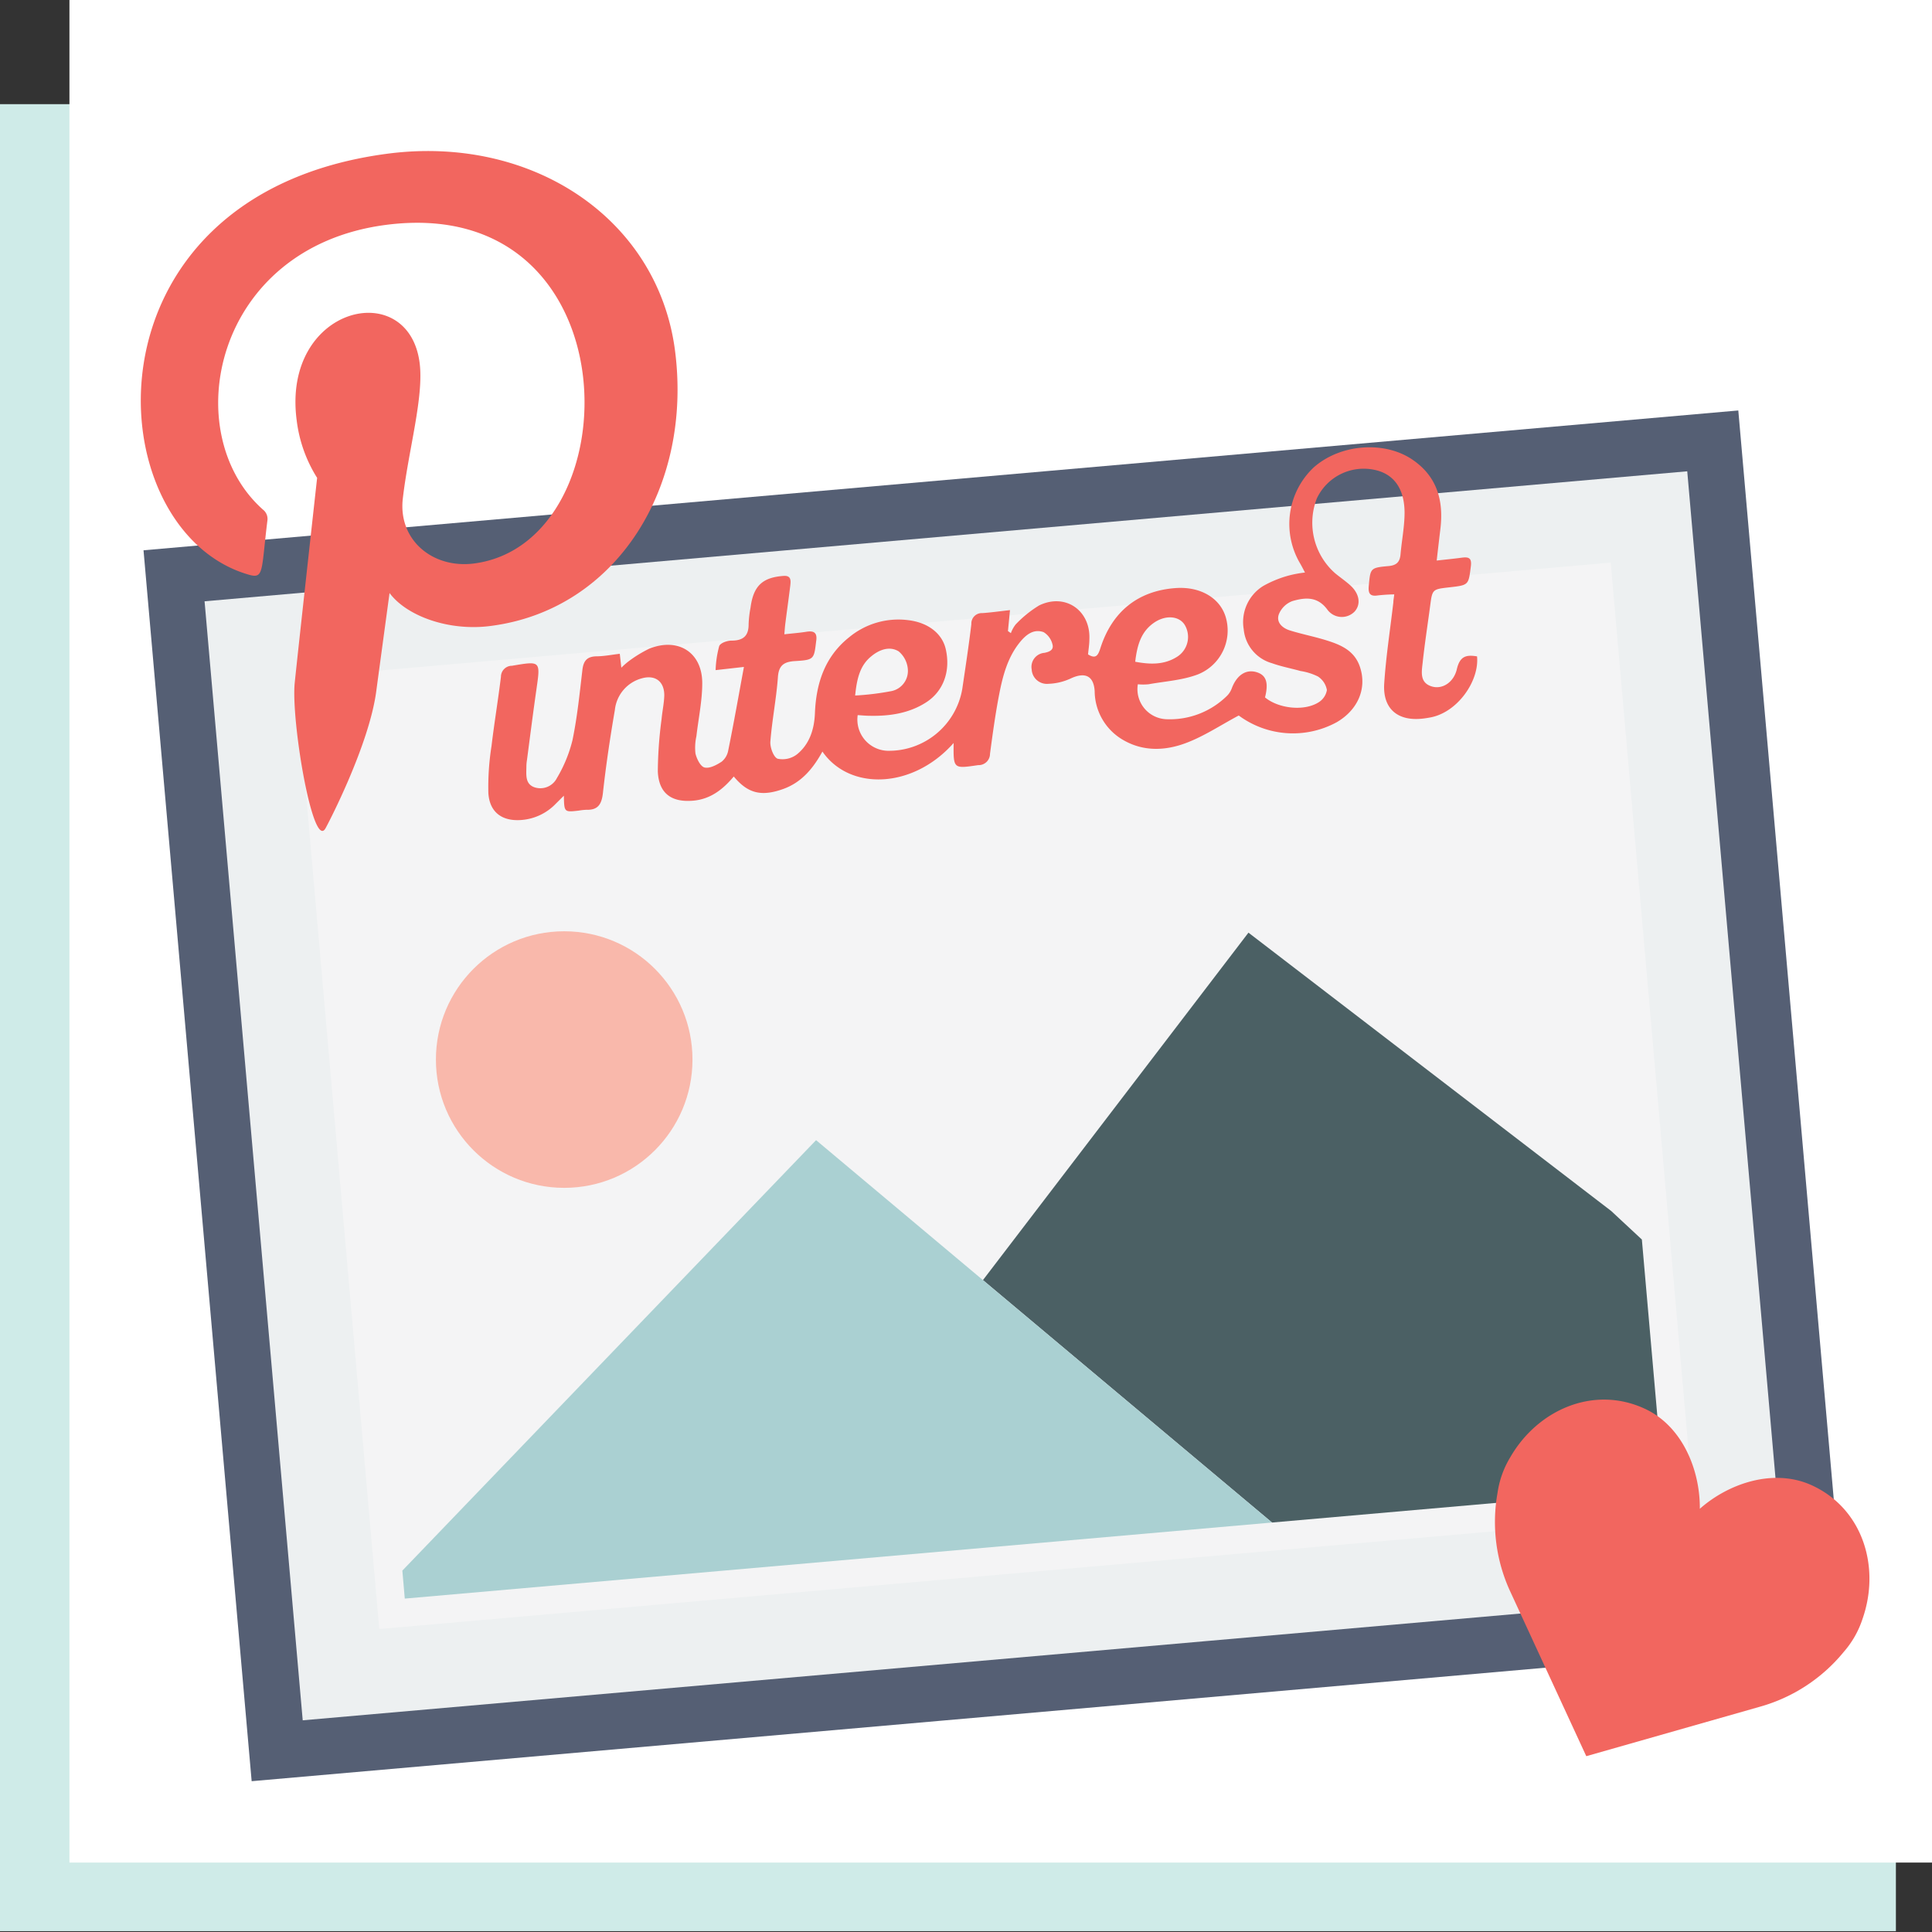 <svg id="Camada_1" data-name="Camada 1" xmlns="http://www.w3.org/2000/svg" viewBox="0 0 350 350"><rect x="0" y="0" width="350" height="350" fill="#333333" stroke="none"/><defs><style>.cls-1{fill:#cfebe8;}.cls-2{fill:#fff;}.cls-3{fill:#edf0f1;}.cls-4{fill:#555f74;}.cls-5{fill:#f4f4f5;}.cls-6{fill:#f9b8ab;}.cls-7{fill:#4b6064;}.cls-8{fill:#aad0d2;}.cls-9{fill:#f2665f;}</style></defs><title>PROJETOS</title><rect class="cls-1" x="-0.27" y="18.87" width="343.73" height="330.98"/><rect class="cls-2" x="12.58" width="337.42" height="337.42"/><rect class="cls-3" x="40.35" y="91.68" width="279.8" height="213.67" transform="translate(-16.65 16.5) rotate(-5.01)"/><path class="cls-4" d="M334.46,297.34,45.59,322.68,26,99.69,314.91,74.36ZM54.84,311.65,323.43,288.1,305.66,85.38,37.06,108.93Z"/><rect class="cls-5" x="60.7" y="112.03" width="239.11" height="172.97" transform="translate(-16.65 16.5) rotate(-5.01)"/><circle class="cls-6" cx="102.21" cy="191.95" r="23.24"/><polygon class="cls-7" points="297.44 224.55 291.87 219.37 226.17 168.96 178.07 231.9 208.29 257.25 230.44 275.82 301.39 269.6 297.44 224.55"/><polygon class="cls-8" points="73.33 289.6 230.44 275.82 208.29 257.25 147.84 206.55 72.89 284.53 73.33 289.6"/><path class="cls-9" d="M307.94,273.33c5.25-4.64,13.43-7.4,20.3-4.25,9.25,4.25,12.45,14.83,9.18,24.18a17.15,17.15,0,0,1-3.41,6,30.08,30.08,0,0,1-15.26,9.95l-31.38,8.94-13.68-29.63a30,30,0,0,1-2.4-18.06,17.09,17.09,0,0,1,2.32-6.48c4.95-8.58,15.06-13.05,24.31-8.8C304.79,258.32,308,266.32,307.94,273.33Z"/><path class="cls-9" d="M70,27.87C13.92,35.38,17.2,96,45,104.09c2.86.85,2.3-.58,3.44-9.76a2.13,2.13,0,0,0-.79-2c-15.6-13.82-9-47.4,22.11-51.57,45.07-6,45,57.45,16.19,61.31-7.42,1-13.73-4.1-13-11.54,1-8.88,3.89-18.67,3.06-24.86-2.09-15.6-25-10.17-22.26,10.5a25.26,25.26,0,0,0,3.7,10.4S54,117.78,53.4,123.62c-.73,6.69,3.26,30.48,5.56,26.45.61-1.07,7.92-15.17,9.2-24.83.47-3.52,2.41-17.81,2.41-17.81,3.09,4.17,10.79,7,18.44,5.95,22.78-3,36.57-25.28,33.24-50.13C119,39.44,96.21,24.35,70,27.87Z"/><path class="cls-9" d="M172.76,134.6c-7.39,8.35-18.85,8.68-23.77,1.55-1.69,3.07-3.79,5.61-7.15,6.8-3.9,1.38-6.35.81-8.91-2.28-1.92,2.28-4.12,4.06-7.25,4.37-4,.38-6.35-1.28-6.51-5.31a75.21,75.21,0,0,1,.68-9.45c.13-1.45.46-2.89.49-4.33,0-2.5-1.64-3.75-4.08-3.06a6.65,6.65,0,0,0-4.87,5.72c-.86,5-1.61,10-2.17,15.09-.23,2-.89,3.07-3,3a11,11,0,0,0-1.38.15c-2.63.3-2.63.3-2.69-2.7-.62.61-1,1-1.47,1.46a9.61,9.61,0,0,1-6.12,2.93c-3.53.31-5.88-1.33-6.09-4.9a47.37,47.37,0,0,1,.57-8.47c.5-4.2,1.2-8.37,1.71-12.56a2,2,0,0,1,2-2c5.21-.88,5.17-.91,4.43,4.27-.61,4.25-1.15,8.51-1.71,12.77a7.85,7.85,0,0,0-.11,1.18c0,1.43-.29,3.15,1.42,3.78a3.36,3.36,0,0,0,4.11-1.66,25,25,0,0,0,2.82-6.86c.87-4.2,1.3-8.49,1.8-12.75.19-1.59.81-2.38,2.46-2.44,1.42,0,2.83-.29,4.31-.46l.28,2.52a13.54,13.54,0,0,1,1.39-1.21,22.43,22.43,0,0,1,3.7-2.25c5.21-2.06,9.56.68,9.57,6.24,0,3.21-.69,6.42-1.06,9.63a9.61,9.61,0,0,0-.17,3.14c.24,1,.92,2.36,1.65,2.53.92.22,2.19-.46,3.1-1.06a3.36,3.36,0,0,0,1.18-2c1-4.9,1.86-9.81,2.85-15.16l-5.13.58a18.87,18.87,0,0,1,.65-4.35c.22-.58,1.46-1,2.24-1,2.17,0,3.11-.9,3.09-3a19.93,19.93,0,0,1,.35-3c.52-3.91,2.16-5.45,6-5.72,1.36-.09,1.3.84,1.2,1.72-.27,2.23-.59,4.45-.87,6.68-.09.64-.13,1.27-.21,2.18,1.49-.17,2.73-.26,4-.46,1.39-.23,2,.19,1.77,1.68-.4,3.28-.35,3.42-3.81,3.63-2.1.12-3,.82-3.13,3-.29,3.88-1.06,7.72-1.36,11.6-.08,1,.57,2.82,1.32,3.09a4.29,4.29,0,0,0,3.52-.81c2.26-1.85,3.11-4.52,3.23-7.4.21-5.45,1.8-10.3,6.22-13.81a14,14,0,0,1,10.77-3.07c3.61.45,6.1,2.48,6.72,5.27.89,3.95-.43,7.58-3.53,9.59s-6.63,2.53-10.26,2.45c-.73,0-1.45-.08-2.17-.12a5.65,5.65,0,0,0,5.35,6.46,13.48,13.48,0,0,0,13.59-11.17c.58-3.92,1.18-7.84,1.65-11.77a1.89,1.89,0,0,1,2-2c1.6-.11,3.19-.34,5-.54l-.37,3.79.53.38a5.59,5.59,0,0,1,.87-1.58,20.56,20.56,0,0,1,4.25-3.44c4.73-2.3,9.34.9,9.1,6.14,0,.91-.16,1.82-.24,2.73,1.44.91,1.83.12,2.22-1.08,2.12-6.67,6.81-10.42,13.57-10.93,4.5-.35,8.15,1.77,9.17,5.32a8.56,8.56,0,0,1-5,10.29c-2.83,1.09-6,1.27-9,1.81a9.69,9.69,0,0,1-1.94,0,5.45,5.45,0,0,0,5.1,6.33,14.75,14.75,0,0,0,11.14-4.32,3.81,3.81,0,0,0,.8-1.33c.94-2.44,2.68-3.51,4.65-2.81,1.61.57,2,1.94,1.35,4.51,2.4,2,7,2.56,9.66.92a3.25,3.25,0,0,0,1.55-2.25,3.68,3.68,0,0,0-1.61-2.45,10.73,10.73,0,0,0-3.17-1c-1.72-.48-3.49-.81-5.16-1.41a7.06,7.06,0,0,1-5.13-6.17,7.67,7.67,0,0,1,3.56-7.84,20.15,20.15,0,0,1,4.54-1.86,20.37,20.37,0,0,1,3-.56c-.39-.75-.68-1.31-1-1.85A14.07,14.07,0,0,1,238,84.67c4.87-4.3,13-4.88,18.08-1.26,4.34,3.06,5.46,7.41,4.86,12.41-.22,1.82-.43,3.63-.67,5.73,1.68-.19,3.11-.33,4.53-.52,1.22-.16,1.86,0,1.66,1.56-.43,3.4-.36,3.41-3.89,3.81-3.1.35-3.09.35-3.49,3.4-.46,3.47-1,6.93-1.37,10.41-.19,1.62-.48,3.48,1.65,4.14,1.91.6,4-.72,4.56-3.12s1.74-2.64,3.66-2.32c.44,4.43-3.52,10.14-8.45,11.06-.45.08-.91.16-1.37.21-4.53.52-7.27-1.75-7-6.3.32-4.94,1.09-9.85,1.66-14.77,0-.38.09-.76.16-1.43a29.48,29.48,0,0,0-3,.19c-1.42.22-1.73-.41-1.62-1.68.3-3.25.26-3.34,3.57-3.64,1.49-.13,2.07-.75,2.19-2.15.22-2.49.72-5,.73-7.47,0-4.47-2-7.13-5.53-7.83a9.39,9.39,0,0,0-10.36,5.19,12.19,12.19,0,0,0,3.3,13.55c.92.76,1.91,1.43,2.79,2.23,1.65,1.51,1.92,3.42.75,4.72a3.24,3.24,0,0,1-4.92-.33c-1.8-2.47-4.07-2.23-6.35-1.57a4.25,4.25,0,0,0-2.45,2.38c-.53,1.46.61,2.51,2,2.94,2.08.65,4.23,1.07,6.31,1.7,2.7.82,5.31,1.82,6.35,4.83,1.35,3.89-.29,7.83-4.17,10.09a16.54,16.54,0,0,1-17.76-1.21c-3.34,1.78-6.32,3.78-9.6,5-3.71,1.39-7.68,1.56-11.33-.56a10.29,10.29,0,0,1-5.17-8.85c-.17-2.74-1.69-3.51-4.27-2.33a10.43,10.43,0,0,1-4.14,1,2.75,2.75,0,0,1-3-2.61,2.55,2.55,0,0,1,2.29-3c1-.19,1.77-.57,1.46-1.59a3.55,3.55,0,0,0-1.59-2.16c-1.79-.64-3.16.44-4.26,1.78-2.26,2.76-3.13,6.11-3.79,9.49-.69,3.56-1.18,7.16-1.66,10.76a2.06,2.06,0,0,1-2.14,2.06C172.7,139.27,172.71,139.32,172.76,134.6ZM154.92,126a48.72,48.72,0,0,0,6.62-.81,3.73,3.73,0,0,0,2.92-4A4.68,4.68,0,0,0,162.8,118c-1.64-1-3.49-.32-4.94.88C155.83,120.51,155.23,122.86,154.92,126Zm50.73-6.12c2.7.51,5.22.58,7.53-.86a4.25,4.25,0,0,0,1.41-5.87c-1-1.52-3.28-1.77-5.33-.47C206.68,114.34,206,116.94,205.65,119.91Z"/></svg>